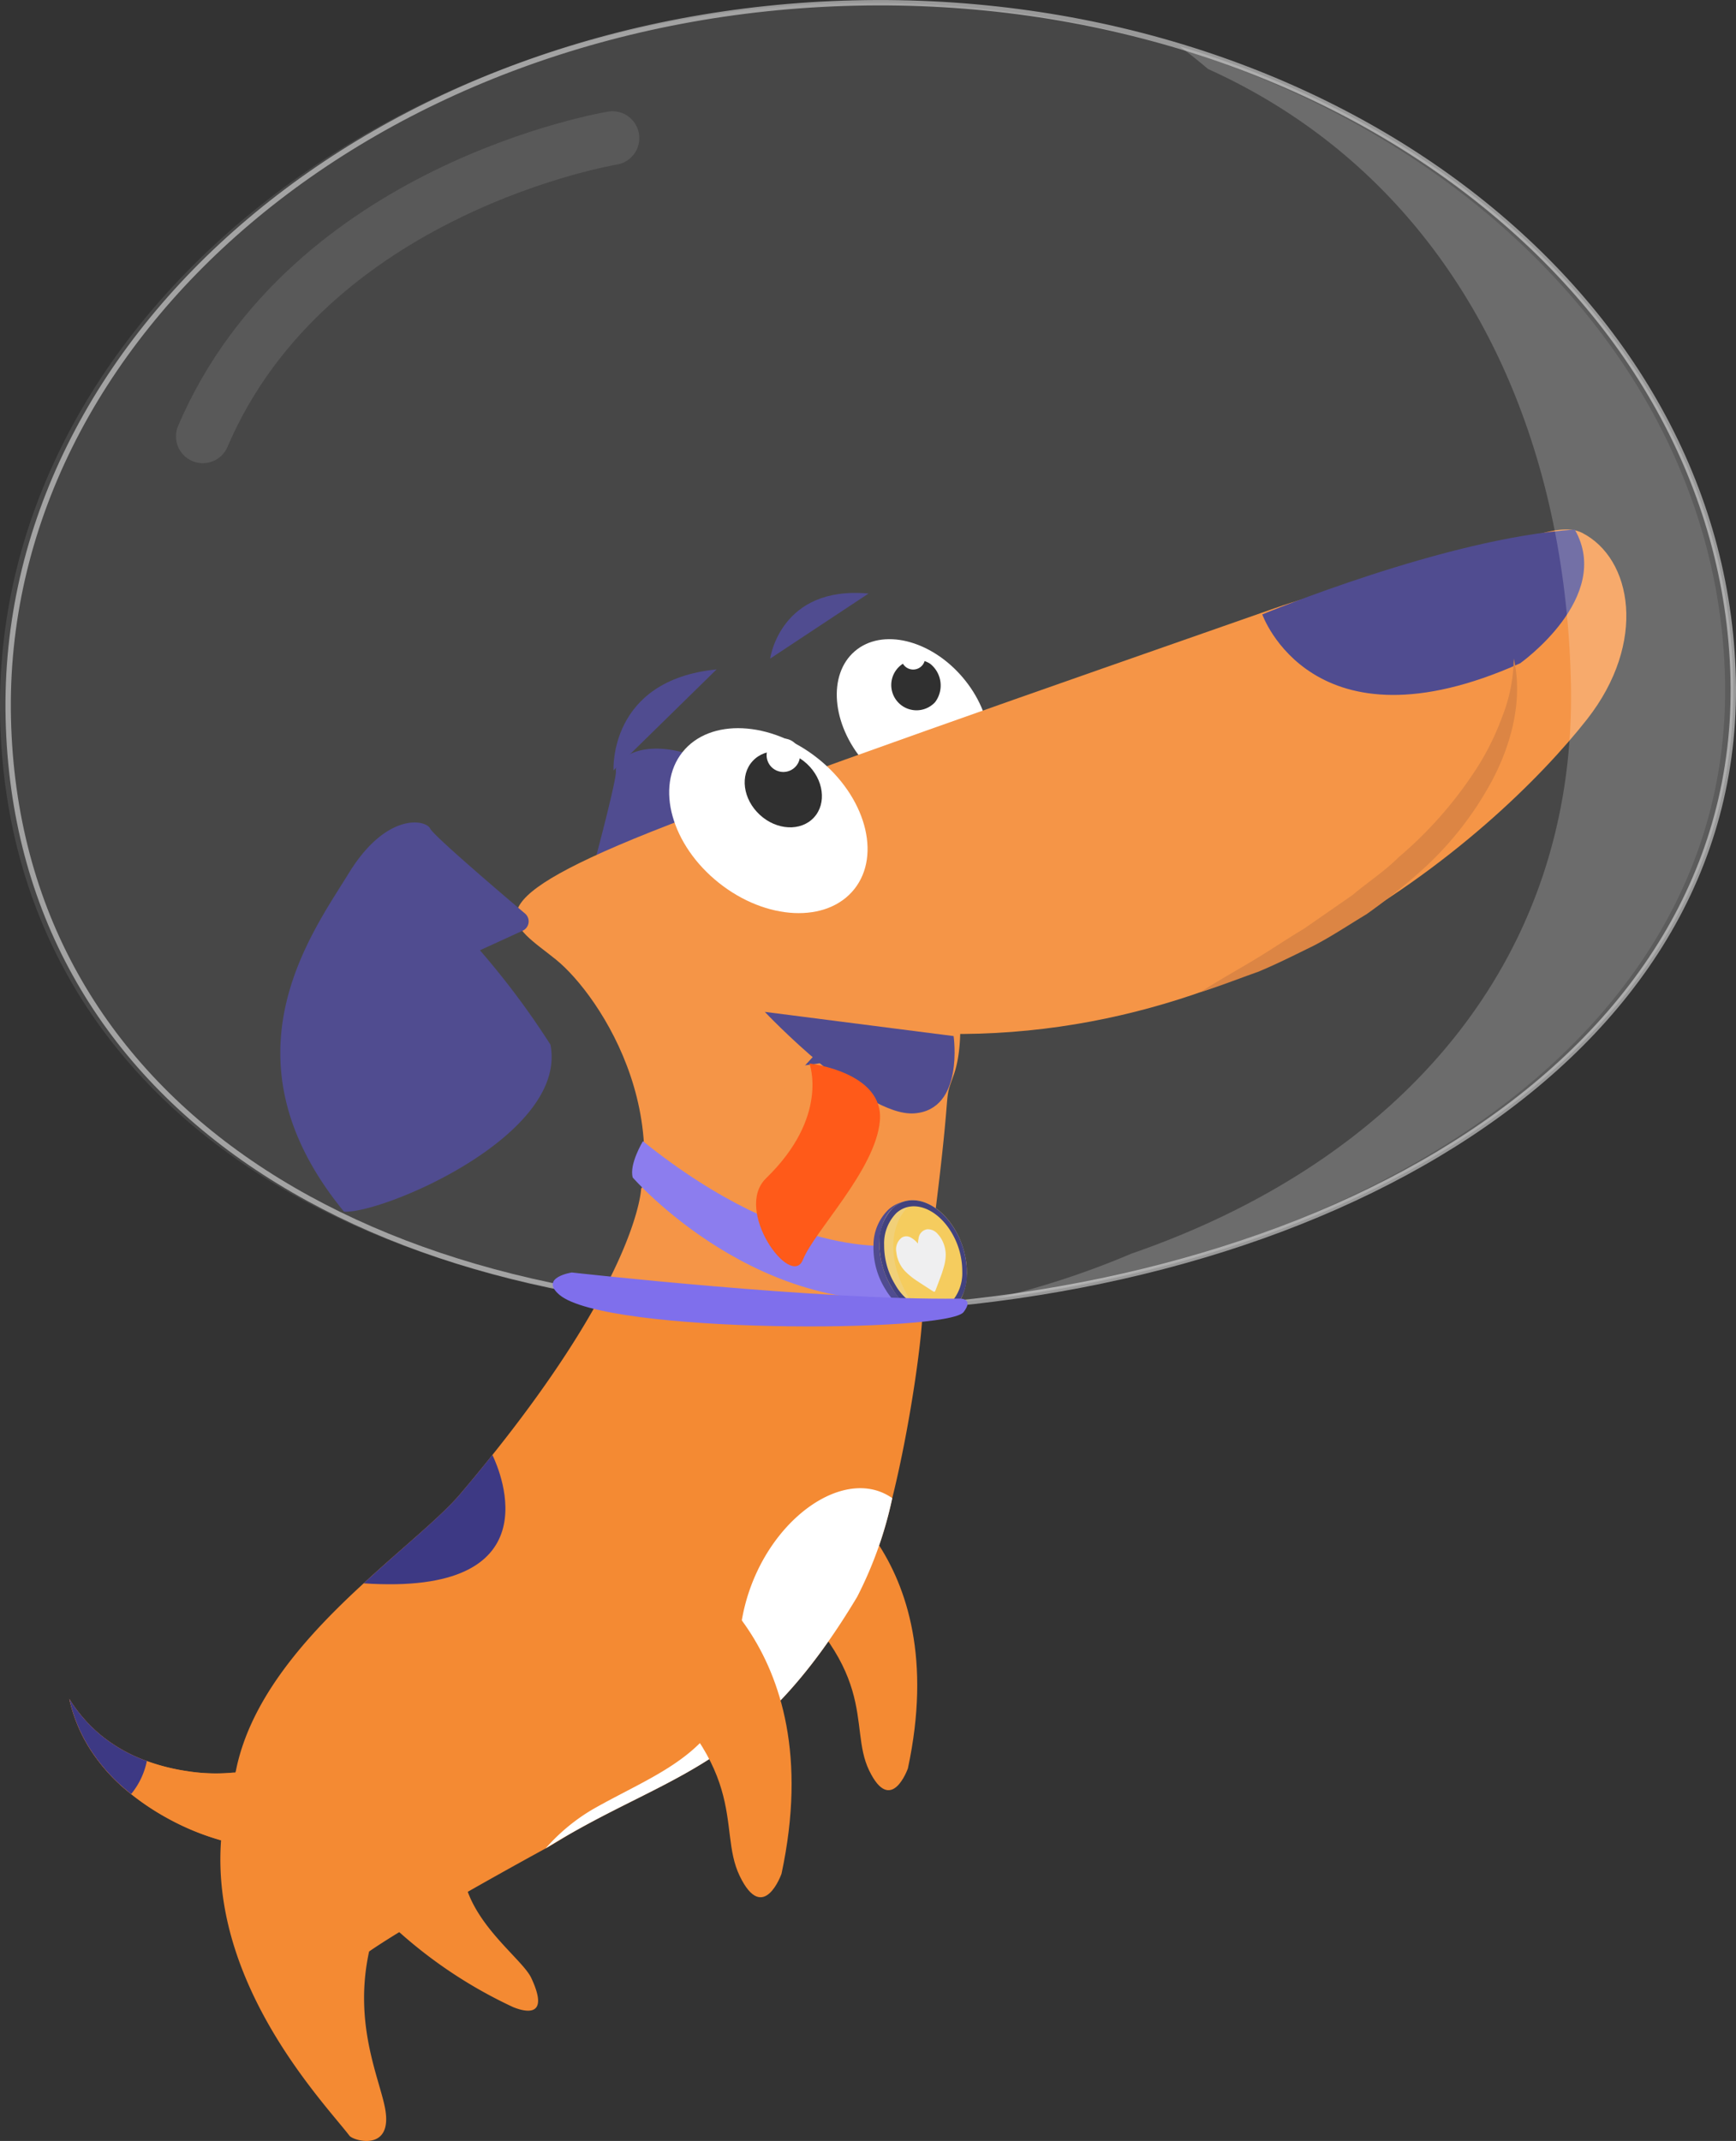 <svg xmlns="http://www.w3.org/2000/svg" xmlns:xlink="http://www.w3.org/1999/xlink" width="161.772" height="199.429" viewBox="0 0 161.772 199.429"><rect x="0" y="0" width="161.772" height="199.429" fill="#333333" stroke="none"/><defs><style>.a{fill:#f48a33;}.b{fill:#7f6fec;}.c{fill:#db772c;}.d{clip-path:url(#a);}.e{fill:#3d3984;}.f,.n,.q{fill:#fff;}.g{fill:#191919;}.h{fill:#ff4800;}.i{fill:#d87830;}.j{fill:#f4c74c;}.k{fill:#e0e0e0;isolation:isolate;}.k,.q{opacity:0.2;}.l{fill:#2d2d70;}.m{fill:#ededee;}.n,.p{opacity:0.1;}.o,.p{fill:none;stroke:#fff;stroke-miterlimit:10;}.o{stroke-width:0.5px;opacity:0.5;}.p{stroke-linecap:round;stroke-width:5px;}</style><clipPath id="a"><path class="a" d="M363.456,717.615a14.61,14.61,0,0,1-1.824-4.492,13.892,13.892,0,0,0,3.029,3.447,14.435,14.435,0,0,0,3.789,2.186,19.3,19.3,0,0,0,4.147,1.089,17.146,17.146,0,0,0,4.049.163,3.264,3.264,0,1,1-.424,6.4l-.174-.047a22.94,22.94,0,0,1-5.023-2,23.3,23.3,0,0,1-4.273-2.911,16.73,16.73,0,0,1-3.3-3.841"/></clipPath></defs><g transform="translate(-355.173 -554.868)"><path class="a" d="M430.726,692.637s13.41,6.643,9.05,26.959c0,0-1.563,4.438-3.614.181s1.36-9.351-10.514-18.877"/><path class="b" d="M442.166,667.835a14.65,14.65,0,0,1,2.188,3.543,28.243,28.243,0,0,1-.116,3.429l-3.043-3.224s-8.61-5.969-17.058-3.826c0,0-.276-2.338.539-3.34C434.649,661.248,439.743,665.4,442.166,667.835Z"/><path class="c" d="M376.223,726.415a3.263,3.263,0,1,0,.425-6.4,17.108,17.108,0,0,1-4.05-.163,19.4,19.4,0,0,1-4.148-1.088,14.416,14.416,0,0,1-3.791-2.185,13.875,13.875,0,0,1-3.027-3.445,14.709,14.709,0,0,0,1.822,4.489,16.8,16.8,0,0,0,3.3,3.844,24.182,24.182,0,0,0,9.3,4.908Z"/><path class="a" d="M363.456,717.615a14.61,14.61,0,0,1-1.824-4.492,13.892,13.892,0,0,0,3.029,3.447,14.435,14.435,0,0,0,3.789,2.186,19.3,19.3,0,0,0,4.147,1.089,17.146,17.146,0,0,0,4.049.163,3.264,3.264,0,1,1-.424,6.4l-.174-.047a22.94,22.94,0,0,1-5.023-2,23.3,23.3,0,0,1-4.273-2.911,16.73,16.73,0,0,1-3.3-3.841"/><g class="d"><path class="e" d="M364.368,710.883a7.051,7.051,0,0,0-9.043,4.2h0a7.051,7.051,0,1,0,9.043-4.2"/></g><path class="a" d="M444.048,654.995c-1.19,3.35.27-1.16-2.91,21.76.05,2.03-1.03,10.44-2.82,17.67a36.816,36.816,0,0,1-3.27,9.19c-9.13,15.23-16.49,16.25-26.55,21.96-.81.46-1.613,1-2.48,1.47-13.082,7.159-16.45,9.605-16.45,9.605-1.46,6.69.91,11.695,1.471,14.516.834,4.2-2.931,3.126-3.3,2.646-2.63-3.451-16.47-17.577-10.59-33.967,1.36-6.9,6.77-12.77,11.91-17.49,3.65-3.37,7.17-6.16,9.02-8.34q1.59-1.875,2.98-3.62c13.63-17.02,13.86-24.81,13.86-24.81l2.225-2.832,10.545-10.108,16.64-6.29S445.238,651.645,444.048,654.995Z"/><path class="a" d="M398.658,730.791a3.347,3.347,0,0,1-1.814-.774,15.106,15.106,0,0,0-5.85,3.534,43.331,43.331,0,0,0,12.028,8.292c.406.15,3.638,1.491,1.657-2.731C403.917,737.489,399.925,734.656,398.658,730.791Z"/><path class="e" d="M421.947,617.224c-10.081.995-9.6,9.405-9.6,9.405"/><path class="f" d="M444.866,617.948c-3-3.509-7.5-4.595-10.036-2.42s-2.161,6.785.842,10.291,7.494,4.587,10.035,2.416,2.159-6.778-.841-10.287"/><path class="e" d="M415.175,638.631a74.926,74.926,0,0,0-.427,10.964c3.428,7.921,21.846,4.108,24.666,1.908,1.558-18.412-12.142-23.006-18.242-25.711s-8.734-.081-8.606.867c.106.742-1.918,8.308-2.794,11.542a.956.956,0,0,0,1.1,1.188Z"/><path class="a" d="M427.77,726.515"/><path class="a" d="M412.51,673.342c7.054-13.2-1.422-25.758-5.508-29.072s-8.573-4.974,8.827-11.914c11.475-4.575,37.807-13.717,58.117-20.829,8.511-2.979,13.822-2.665,18.684-4.445,2.543-1.1,7.572-3.8,9.961-2.587,4.7,2.385,6.086,10.225.473,17.374-8.463,10.781-34.079,34-69.414,28.481"/><path class="f" d="M431.386,625.515c-4.423-3.52-10.079-3.778-12.623-.576s-1.023,8.65,3.4,12.168,10.078,3.778,12.623.578,1.022-8.648-3.4-12.17"/><path class="e" d="M399.894,643.386a74.787,74.787,0,0,1,6.571,8.788c1.664,8.467-15.662,15.775-19.236,15.559-11.728-14.285-3.048-25.836.443-31.523s7.152-5.018,7.583-4.164c.335.668,6.291,5.755,8.847,7.921a.957.957,0,0,1-.231,1.6Z"/><path class="g" d="M430.361,626.012c-1.577-1.458-3.834-1.567-5.046-.258s-.921,3.551.656,5.009,3.833,1.567,5.046.258.92-3.555-.655-5.009"/><path class="e" d="M436.107,610.157c-8.242-.762-9.163,6.057-9.163,6.057"/><path class="e" d="M472.8,612.1s17.185-7.14,29.121-7.9c3.605,6.3-5.089,12.453-5.089,12.453C477.445,625.327,472.8,612.1,472.8,612.1"/><path class="b" d="M442.256,675.646c-16.207,2.621-28.12-11.092-28.12-11.092-.35-1.245.95-3.383.95-3.383,14.333,11.519,24.134,9.646,24.134,9.646Z"/><path class="e" d="M426.442,649.123s9.244,9.792,13.926,9.455,3.668-7.2,3.668-7.2Z"/><path class="h" d="M430.6,653.931s1.882,4.948-4.036,10.687c-3.076,2.981,2.322,10.336,3.424,7.605s6.763-8.374,7.177-12.938-6.565-5.354-6.565-5.354"/><path class="e" d="M415.211,690.924"/><path class="f" d="M429.652,624.754a1.557,1.557,0,0,0-1.948-1.021h0a1.557,1.557,0,1,0,1.951,1.021"/><path class="g" d="M441.84,616.689a2.354,2.354,0,1,0,.47,3.586,2.578,2.578,0,0,0-.47-3.586"/><path class="f" d="M441.333,615.789a1.116,1.116,0,0,0-1.4-.732h0a1.115,1.115,0,1,0,1.4.731"/><path class="i" d="M496.235,616.219a15.272,15.272,0,0,1-1.087,5.436,24.433,24.433,0,0,1-2.437,4.888,37.583,37.583,0,0,1-7.219,8.19c-1.3,1.3-2.864,2.311-4.271,3.5l-4.576,3.171c-1.6.95-3.144,2.015-4.76,2.969-1.608.971-3.256,1.873-4.856,2.916,1.811-.557,3.57-1.26,5.37-1.893,1.759-.726,3.456-1.587,5.17-2.426,1.7-.876,3.289-1.95,4.932-2.935a57.567,57.567,0,0,0,4.544-3.56,30.913,30.913,0,0,0,7.244-9.035c1.783-3.421,2.808-7.475,1.946-11.221"/><path class="e" d="M389.058,702.355c3.65-3.37,7.17-6.16,9.02-8.34q1.59-1.875,2.98-3.62C401.878,692.095,406.688,703.545,389.058,702.355Z"/><path class="f" d="M438.318,694.425a36.816,36.816,0,0,1-3.27,9.19c-9.13,15.23-16.49,16.25-26.55,21.96-.81.46-1.64.95-2.48,1.47a17.85,17.85,0,0,1,4.32-3.6c6.44-3.7,13.32-5.48,13.72-15.36s8.94-17.05,14.06-13.8A1.434,1.434,0,0,1,438.318,694.425Z"/><path class="e" d="M440.7,677.448a5.573,5.573,0,0,1-3.005-2.463h0a7.294,7.294,0,0,1-1.124-4.113,4.6,4.6,0,0,1,1.415-3.352c1.768-1.551,4.519-.728,6.129,1.835a7.286,7.286,0,0,1,1.125,4.112,4.6,4.6,0,0,1-1.415,3.352,3.179,3.179,0,0,1-1.114.642A3.357,3.357,0,0,1,440.7,677.448Z"/><path class="j" d="M438.371,667.4c1.618-1.5,4.2-.634,5.758,1.955s1.52,5.9-.1,7.4-4.194.628-5.759-1.957S436.754,668.9,438.371,667.4Z"/><path class="k" d="M438.272,674.8a5.738,5.738,0,0,0,2.717,2.458,9.312,9.312,0,0,1-1.48-2.151c-1.977-3.854-1.066-7.168,1.064-8.424a2.683,2.683,0,0,0-2.2.714C436.752,668.9,436.711,672.218,438.272,674.8Z"/><path class="l" d="M443.005,677.364a2.73,2.73,0,0,0,1.026-.608,4.51,4.51,0,0,0,1.24-3.3,7.834,7.834,0,0,0-1.147-4.1c-1.559-2.58-4.143-3.456-5.756-1.955a4.5,4.5,0,0,0-1.241,3.3,7.856,7.856,0,0,0,1.147,4.1h0a5.617,5.617,0,0,0,2.859,2.51A2.948,2.948,0,0,0,443.005,677.364Zm-4.334-9.471a2.406,2.406,0,0,1,.913-.543c1.382-.445,3.108.424,4.237,2.29a7.018,7.018,0,0,1,1.022,3.673,4.027,4.027,0,0,1-1.109,2.947,2.477,2.477,0,0,1-2.594.5,5.035,5.035,0,0,1-2.556-2.245h0a7.018,7.018,0,0,1-1.022-3.673,4.023,4.023,0,0,1,1.109-2.948Z"/><path class="m" d="M438.756,671.853a2.324,2.324,0,0,1-.048-.31,1.372,1.372,0,0,1,.5-1.394.819.819,0,0,1,.873.014,2.127,2.127,0,0,1,.59.5c.03.033.04.033.042-.016a2.436,2.436,0,0,1,.058-.407.961.961,0,0,1,.79-.864,1.189,1.189,0,0,1,.994.438,2.527,2.527,0,0,1,.474.717,2.924,2.924,0,0,1,.272,1.158,3.917,3.917,0,0,1-.15,1.1,11.8,11.8,0,0,1-.395,1.2c-.137.372-.279.738-.419,1.107-.039.1-.1.126-.2.067q-.238-.15-.479-.309c-.341-.222-.684-.437-1.025-.667a6.491,6.491,0,0,1-1.109-.9,2.9,2.9,0,0,1-.672-1.11A2.2,2.2,0,0,1,438.756,671.853Z"/><path class="a" d="M418.225,700.3S432.7,707.47,428,729.406c0,0-1.688,4.791-3.9.2s1.468-10.1-11.352-20.381"/><path class="n" d="M515.921,618.084c.831,35.779-38.655,57.827-83.041,58.858s-76.862-19.348-77.693-55.127,34.478-65.618,78.863-66.649S515.091,582.3,515.921,618.084Z"/><path class="o" d="M516.681,618.066c.83,35.779-38.656,57.828-83.041,58.858s-76.863-19.348-77.694-55.127,34.478-65.618,78.864-66.648S515.85,582.287,516.681,618.066Z"/><path class="p" d="M412.247,567.731s-28.267,4.629-38.175,27.783"/><path class="q" d="M465.065,559.165c.907.669,1.8,1.385,2.682,2.131,21.781,9.839,33.216,31.472,33.812,57.121.6,25.949-15.927,44.578-40.953,53.227a79.469,79.469,0,0,1-12.971,4.239c38.356-4.852,69.787-25.855,69.046-57.817C516.049,590.882,494.735,568.094,465.065,559.165Z"/><path class="b" d="M408.46,673.4s23.147,2.6,36.07,2.434c0,0,1.467-.1.441,1.251-1.471,1.936-33.365,2.074-37.673-1.611C405.408,673.858,408.46,673.4,408.46,673.4Z"/></g></svg>